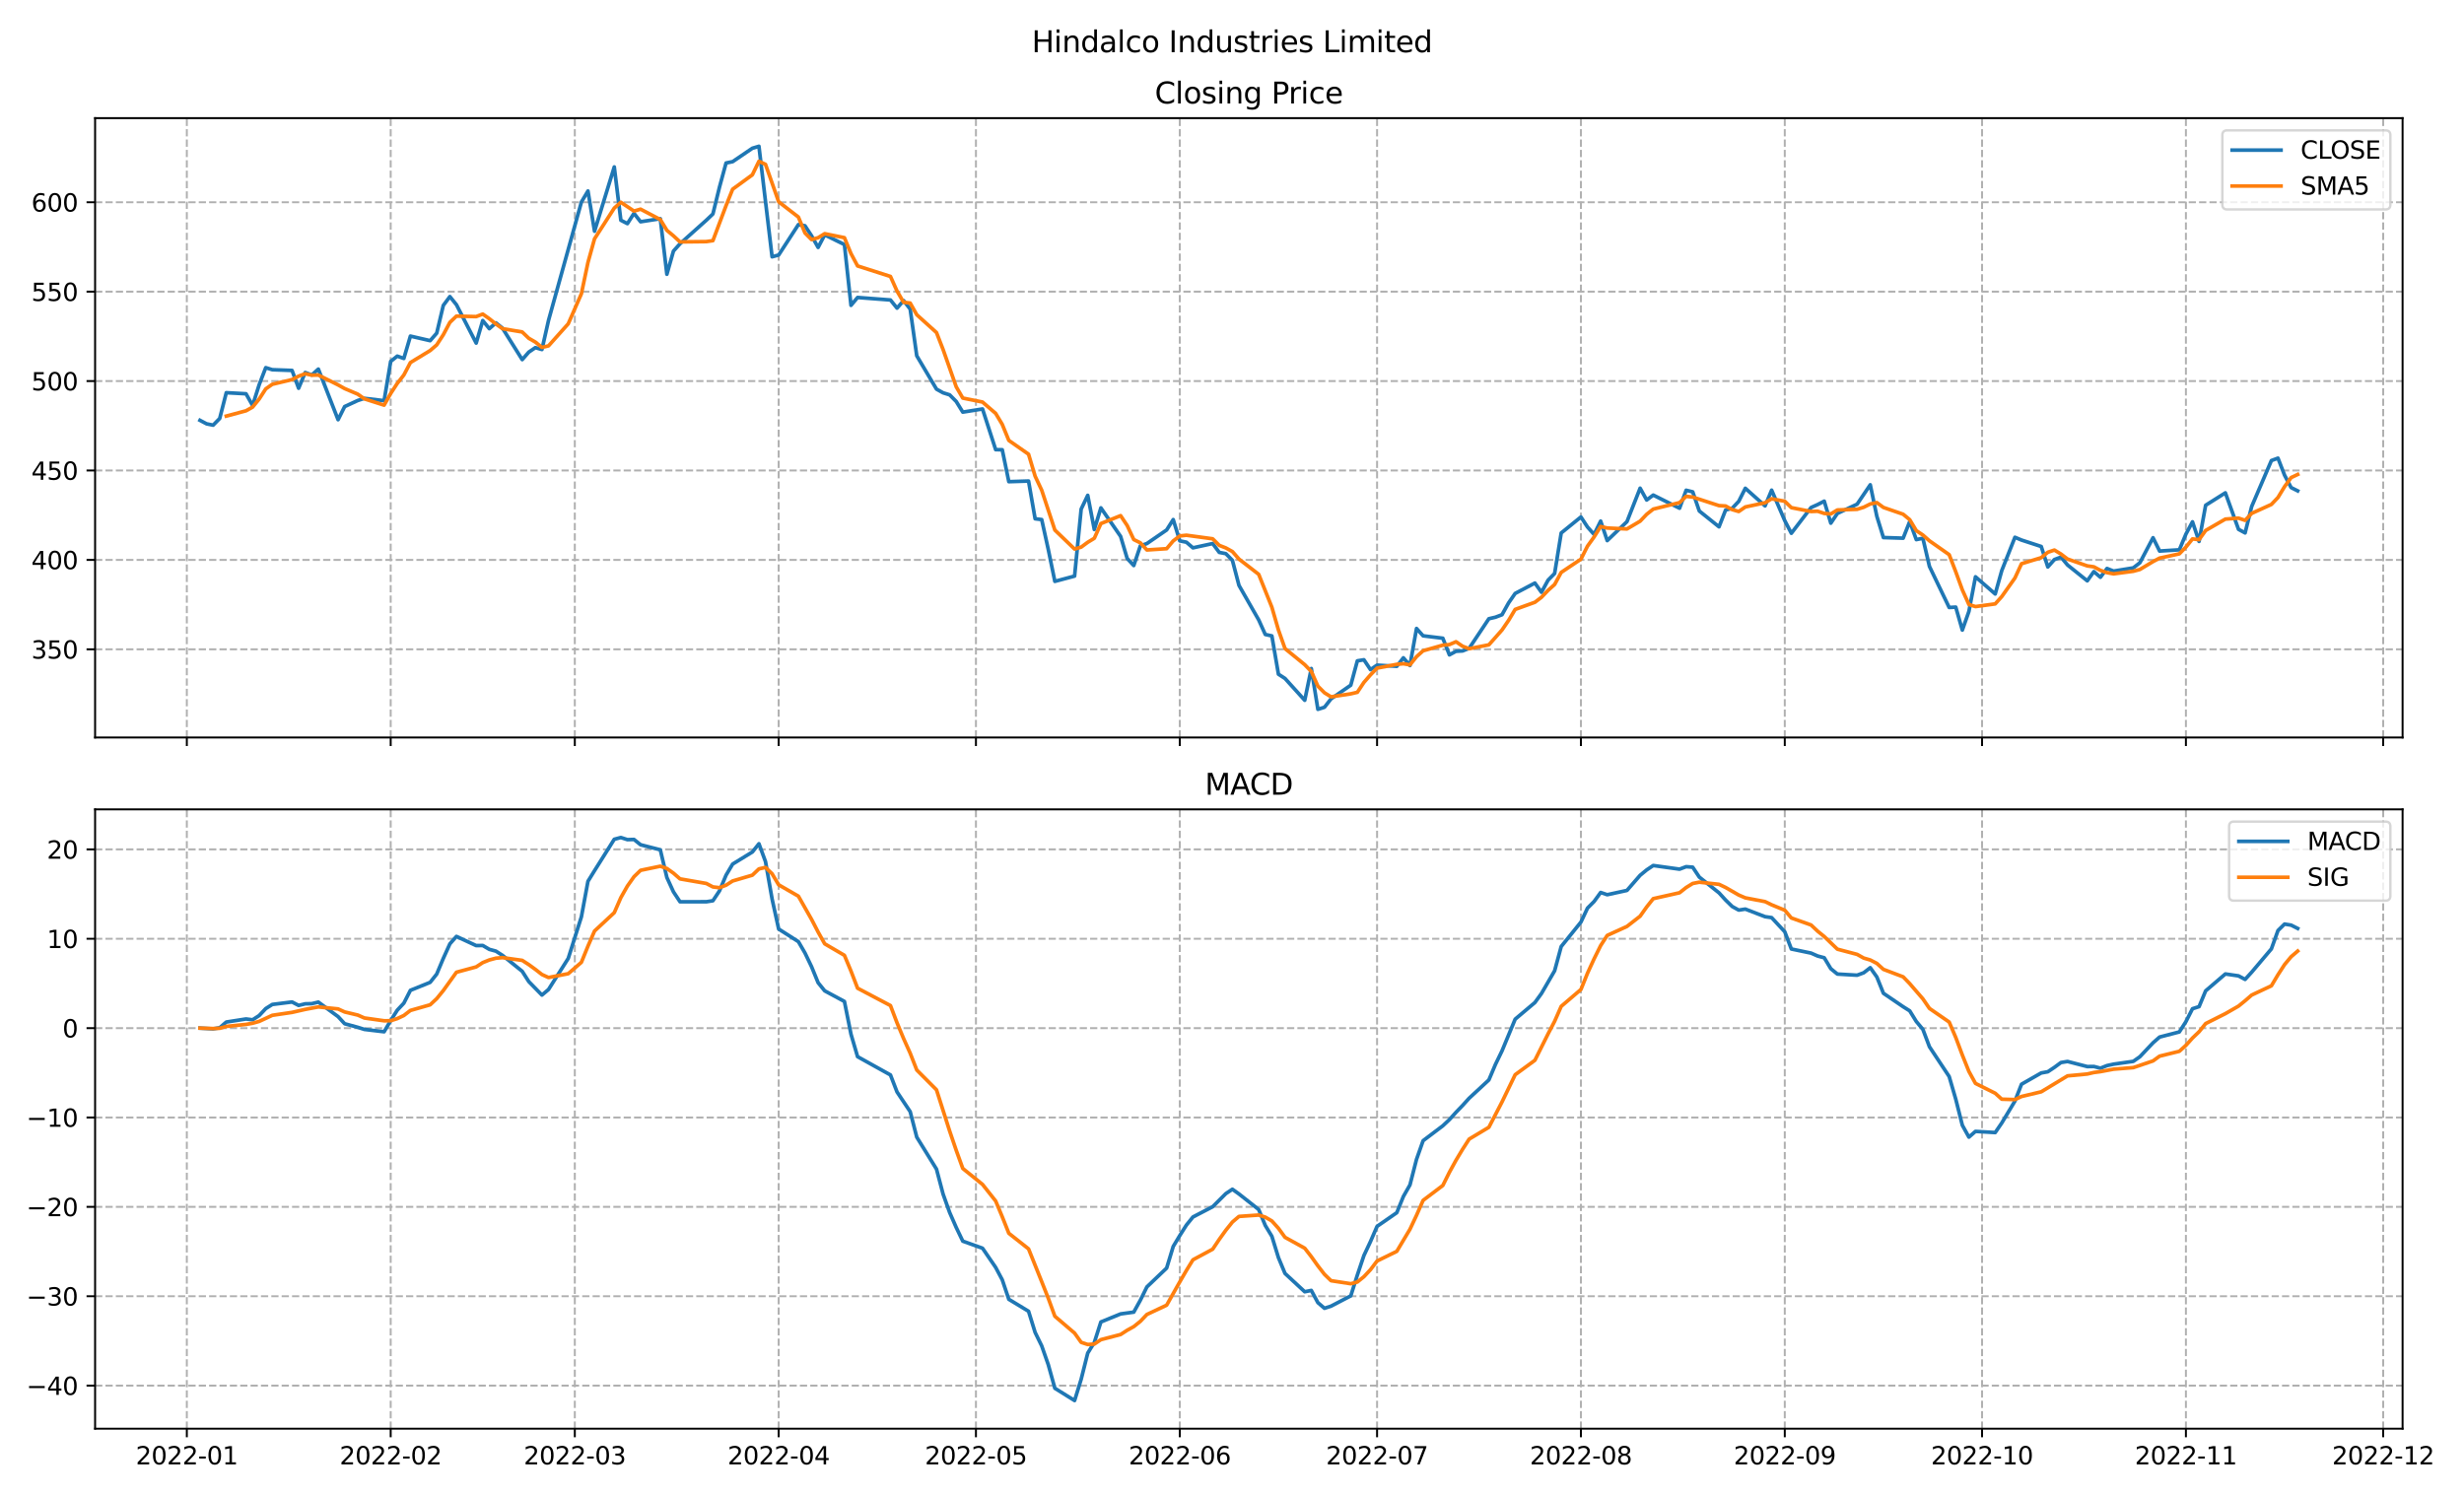 <?xml version="1.0" encoding="utf-8" standalone="no"?>
<!DOCTYPE svg PUBLIC "-//W3C//DTD SVG 1.1//EN"
  "http://www.w3.org/Graphics/SVG/1.1/DTD/svg11.dtd">
<svg xmlns:xlink="http://www.w3.org/1999/xlink" width="1008pt" height="612pt" viewBox="0 0 1008 612" xmlns="http://www.w3.org/2000/svg" version="1.1">
 <defs>
  <style type="text/css">*{stroke-linejoin: round; stroke-linecap: butt}</style>
 </defs>
 <g id="figure_1">
  <g id="patch_1">
   <path d="M 0 612 
L 1008 612 
L 1008 0 
L 0 0 
z
" style="fill: #ffffff"/>
  </g>
  <g id="axes_1">
   <g id="patch_2">
    <path d="M 38.905 301.718 
L 982.876 301.718 
L 982.876 48.332 
L 38.905 48.332 
z
" style="fill: #ffffff"/>
   </g>
   <g id="matplotlib.axis_1">
    <g id="xtick_1">
     <g id="line2d_1">
      <path d="M 76.432 301.718 
L 76.432 48.332 
" clip-path="url(#pcda30c6dc5)" style="fill: none; stroke-dasharray: 2.96,1.28; stroke-dashoffset: 0; stroke: #b0b0b0; stroke-width: 0.8"/>
     </g>
     <g id="line2d_2">
      <defs>
       <path id="m0b82b87d63" d="M 0 0 
L 0 3.5 
" style="stroke: #000000; stroke-width: 0.8"/>
      </defs>
      <g>
       <use xlink:href="#m0b82b87d63" x="76.432" y="301.718" style="stroke: #000000; stroke-width: 0.8"/>
      </g>
     </g>
    </g>
    <g id="xtick_2">
     <g id="line2d_3">
      <path d="M 159.827 301.718 
L 159.827 48.332 
" clip-path="url(#pcda30c6dc5)" style="fill: none; stroke-dasharray: 2.96,1.28; stroke-dashoffset: 0; stroke: #b0b0b0; stroke-width: 0.8"/>
     </g>
     <g id="line2d_4">
      <g>
       <use xlink:href="#m0b82b87d63" x="159.827" y="301.718" style="stroke: #000000; stroke-width: 0.8"/>
      </g>
     </g>
    </g>
    <g id="xtick_3">
     <g id="line2d_5">
      <path d="M 235.151 301.718 
L 235.151 48.332 
" clip-path="url(#pcda30c6dc5)" style="fill: none; stroke-dasharray: 2.96,1.28; stroke-dashoffset: 0; stroke: #b0b0b0; stroke-width: 0.8"/>
     </g>
     <g id="line2d_6">
      <g>
       <use xlink:href="#m0b82b87d63" x="235.151" y="301.718" style="stroke: #000000; stroke-width: 0.8"/>
      </g>
     </g>
    </g>
    <g id="xtick_4">
     <g id="line2d_7">
      <path d="M 318.545 301.718 
L 318.545 48.332 
" clip-path="url(#pcda30c6dc5)" style="fill: none; stroke-dasharray: 2.96,1.28; stroke-dashoffset: 0; stroke: #b0b0b0; stroke-width: 0.8"/>
     </g>
     <g id="line2d_8">
      <g>
       <use xlink:href="#m0b82b87d63" x="318.545" y="301.718" style="stroke: #000000; stroke-width: 0.8"/>
      </g>
     </g>
    </g>
    <g id="xtick_5">
     <g id="line2d_9">
      <path d="M 399.249 301.718 
L 399.249 48.332 
" clip-path="url(#pcda30c6dc5)" style="fill: none; stroke-dasharray: 2.96,1.28; stroke-dashoffset: 0; stroke: #b0b0b0; stroke-width: 0.8"/>
     </g>
     <g id="line2d_10">
      <g>
       <use xlink:href="#m0b82b87d63" x="399.249" y="301.718" style="stroke: #000000; stroke-width: 0.8"/>
      </g>
     </g>
    </g>
    <g id="xtick_6">
     <g id="line2d_11">
      <path d="M 482.644 301.718 
L 482.644 48.332 
" clip-path="url(#pcda30c6dc5)" style="fill: none; stroke-dasharray: 2.96,1.28; stroke-dashoffset: 0; stroke: #b0b0b0; stroke-width: 0.8"/>
     </g>
     <g id="line2d_12">
      <g>
       <use xlink:href="#m0b82b87d63" x="482.644" y="301.718" style="stroke: #000000; stroke-width: 0.8"/>
      </g>
     </g>
    </g>
    <g id="xtick_7">
     <g id="line2d_13">
      <path d="M 563.348 301.718 
L 563.348 48.332 
" clip-path="url(#pcda30c6dc5)" style="fill: none; stroke-dasharray: 2.96,1.28; stroke-dashoffset: 0; stroke: #b0b0b0; stroke-width: 0.8"/>
     </g>
     <g id="line2d_14">
      <g>
       <use xlink:href="#m0b82b87d63" x="563.348" y="301.718" style="stroke: #000000; stroke-width: 0.8"/>
      </g>
     </g>
    </g>
    <g id="xtick_8">
     <g id="line2d_15">
      <path d="M 646.743 301.718 
L 646.743 48.332 
" clip-path="url(#pcda30c6dc5)" style="fill: none; stroke-dasharray: 2.96,1.28; stroke-dashoffset: 0; stroke: #b0b0b0; stroke-width: 0.8"/>
     </g>
     <g id="line2d_16">
      <g>
       <use xlink:href="#m0b82b87d63" x="646.743" y="301.718" style="stroke: #000000; stroke-width: 0.8"/>
      </g>
     </g>
    </g>
    <g id="xtick_9">
     <g id="line2d_17">
      <path d="M 730.137 301.718 
L 730.137 48.332 
" clip-path="url(#pcda30c6dc5)" style="fill: none; stroke-dasharray: 2.96,1.28; stroke-dashoffset: 0; stroke: #b0b0b0; stroke-width: 0.8"/>
     </g>
     <g id="line2d_18">
      <g>
       <use xlink:href="#m0b82b87d63" x="730.137" y="301.718" style="stroke: #000000; stroke-width: 0.8"/>
      </g>
     </g>
    </g>
    <g id="xtick_10">
     <g id="line2d_19">
      <path d="M 810.841 301.718 
L 810.841 48.332 
" clip-path="url(#pcda30c6dc5)" style="fill: none; stroke-dasharray: 2.96,1.28; stroke-dashoffset: 0; stroke: #b0b0b0; stroke-width: 0.8"/>
     </g>
     <g id="line2d_20">
      <g>
       <use xlink:href="#m0b82b87d63" x="810.841" y="301.718" style="stroke: #000000; stroke-width: 0.8"/>
      </g>
     </g>
    </g>
    <g id="xtick_11">
     <g id="line2d_21">
      <path d="M 894.236 301.718 
L 894.236 48.332 
" clip-path="url(#pcda30c6dc5)" style="fill: none; stroke-dasharray: 2.96,1.28; stroke-dashoffset: 0; stroke: #b0b0b0; stroke-width: 0.8"/>
     </g>
     <g id="line2d_22">
      <g>
       <use xlink:href="#m0b82b87d63" x="894.236" y="301.718" style="stroke: #000000; stroke-width: 0.8"/>
      </g>
     </g>
    </g>
    <g id="xtick_12">
     <g id="line2d_23">
      <path d="M 974.94 301.718 
L 974.94 48.332 
" clip-path="url(#pcda30c6dc5)" style="fill: none; stroke-dasharray: 2.96,1.28; stroke-dashoffset: 0; stroke: #b0b0b0; stroke-width: 0.8"/>
     </g>
     <g id="line2d_24">
      <g>
       <use xlink:href="#m0b82b87d63" x="974.94" y="301.718" style="stroke: #000000; stroke-width: 0.8"/>
      </g>
     </g>
    </g>
   </g>
   <g id="matplotlib.axis_2">
    <g id="ytick_1">
     <g id="line2d_25">
      <path d="M 38.905 265.654 
L 982.876 265.654 
" clip-path="url(#pcda30c6dc5)" style="fill: none; stroke-dasharray: 2.96,1.28; stroke-dashoffset: 0; stroke: #b0b0b0; stroke-width: 0.8"/>
     </g>
     <g id="line2d_26">
      <defs>
       <path id="m63fa9259d3" d="M 0 0 
L -3.5 0 
" style="stroke: #000000; stroke-width: 0.8"/>
      </defs>
      <g>
       <use xlink:href="#m63fa9259d3" x="38.905" y="265.654" style="stroke: #000000; stroke-width: 0.8"/>
      </g>
     </g>
     <g id="text_1">
      <!-- 350 -->
      <g transform="translate(12.817 269.454)scale(0.1 -0.1)">
       <defs>
        <path id="DejaVuSans-33" d="M 2597 2516 
Q 3050 2419 3304 2112 
Q 3559 1806 3559 1356 
Q 3559 666 3084 287 
Q 2609 -91 1734 -91 
Q 1441 -91 1130 -33 
Q 819 25 488 141 
L 488 750 
Q 750 597 1062 519 
Q 1375 441 1716 441 
Q 2309 441 2620 675 
Q 2931 909 2931 1356 
Q 2931 1769 2642 2001 
Q 2353 2234 1838 2234 
L 1294 2234 
L 1294 2753 
L 1863 2753 
Q 2328 2753 2575 2939 
Q 2822 3125 2822 3475 
Q 2822 3834 2567 4026 
Q 2313 4219 1838 4219 
Q 1578 4219 1281 4162 
Q 984 4106 628 3988 
L 628 4550 
Q 988 4650 1302 4700 
Q 1616 4750 1894 4750 
Q 2613 4750 3031 4423 
Q 3450 4097 3450 3541 
Q 3450 3153 3228 2886 
Q 3006 2619 2597 2516 
z
" transform="scale(0.016)"/>
        <path id="DejaVuSans-35" d="M 691 4666 
L 3169 4666 
L 3169 4134 
L 1269 4134 
L 1269 2991 
Q 1406 3038 1543 3061 
Q 1681 3084 1819 3084 
Q 2600 3084 3056 2656 
Q 3513 2228 3513 1497 
Q 3513 744 3044 326 
Q 2575 -91 1722 -91 
Q 1428 -91 1123 -41 
Q 819 9 494 109 
L 494 744 
Q 775 591 1075 516 
Q 1375 441 1709 441 
Q 2250 441 2565 725 
Q 2881 1009 2881 1497 
Q 2881 1984 2565 2268 
Q 2250 2553 1709 2553 
Q 1456 2553 1204 2497 
Q 953 2441 691 2322 
L 691 4666 
z
" transform="scale(0.016)"/>
        <path id="DejaVuSans-30" d="M 2034 4250 
Q 1547 4250 1301 3770 
Q 1056 3291 1056 2328 
Q 1056 1369 1301 889 
Q 1547 409 2034 409 
Q 2525 409 2770 889 
Q 3016 1369 3016 2328 
Q 3016 3291 2770 3770 
Q 2525 4250 2034 4250 
z
M 2034 4750 
Q 2819 4750 3233 4129 
Q 3647 3509 3647 2328 
Q 3647 1150 3233 529 
Q 2819 -91 2034 -91 
Q 1250 -91 836 529 
Q 422 1150 422 2328 
Q 422 3509 836 4129 
Q 1250 4750 2034 4750 
z
" transform="scale(0.016)"/>
       </defs>
       <use xlink:href="#DejaVuSans-33"/>
       <use xlink:href="#DejaVuSans-35" x="63.623"/>
       <use xlink:href="#DejaVuSans-30" x="127.246"/>
      </g>
     </g>
    </g>
    <g id="ytick_2">
     <g id="line2d_27">
      <path d="M 38.905 229.073 
L 982.876 229.073 
" clip-path="url(#pcda30c6dc5)" style="fill: none; stroke-dasharray: 2.96,1.28; stroke-dashoffset: 0; stroke: #b0b0b0; stroke-width: 0.8"/>
     </g>
     <g id="line2d_28">
      <g>
       <use xlink:href="#m63fa9259d3" x="38.905" y="229.073" style="stroke: #000000; stroke-width: 0.8"/>
      </g>
     </g>
     <g id="text_2">
      <!-- 400 -->
      <g transform="translate(12.817 232.873)scale(0.1 -0.1)">
       <defs>
        <path id="DejaVuSans-34" d="M 2419 4116 
L 825 1625 
L 2419 1625 
L 2419 4116 
z
M 2253 4666 
L 3047 4666 
L 3047 1625 
L 3713 1625 
L 3713 1100 
L 3047 1100 
L 3047 0 
L 2419 0 
L 2419 1100 
L 313 1100 
L 313 1709 
L 2253 4666 
z
" transform="scale(0.016)"/>
       </defs>
       <use xlink:href="#DejaVuSans-34"/>
       <use xlink:href="#DejaVuSans-30" x="63.623"/>
       <use xlink:href="#DejaVuSans-30" x="127.246"/>
      </g>
     </g>
    </g>
    <g id="ytick_3">
     <g id="line2d_29">
      <path d="M 38.905 192.492 
L 982.876 192.492 
" clip-path="url(#pcda30c6dc5)" style="fill: none; stroke-dasharray: 2.96,1.28; stroke-dashoffset: 0; stroke: #b0b0b0; stroke-width: 0.8"/>
     </g>
     <g id="line2d_30">
      <g>
       <use xlink:href="#m63fa9259d3" x="38.905" y="192.492" style="stroke: #000000; stroke-width: 0.8"/>
      </g>
     </g>
     <g id="text_3">
      <!-- 450 -->
      <g transform="translate(12.817 196.292)scale(0.1 -0.1)">
       <use xlink:href="#DejaVuSans-34"/>
       <use xlink:href="#DejaVuSans-35" x="63.623"/>
       <use xlink:href="#DejaVuSans-30" x="127.246"/>
      </g>
     </g>
    </g>
    <g id="ytick_4">
     <g id="line2d_31">
      <path d="M 38.905 155.911 
L 982.876 155.911 
" clip-path="url(#pcda30c6dc5)" style="fill: none; stroke-dasharray: 2.96,1.28; stroke-dashoffset: 0; stroke: #b0b0b0; stroke-width: 0.8"/>
     </g>
     <g id="line2d_32">
      <g>
       <use xlink:href="#m63fa9259d3" x="38.905" y="155.911" style="stroke: #000000; stroke-width: 0.8"/>
      </g>
     </g>
     <g id="text_4">
      <!-- 500 -->
      <g transform="translate(12.817 159.71)scale(0.1 -0.1)">
       <use xlink:href="#DejaVuSans-35"/>
       <use xlink:href="#DejaVuSans-30" x="63.623"/>
       <use xlink:href="#DejaVuSans-30" x="127.246"/>
      </g>
     </g>
    </g>
    <g id="ytick_5">
     <g id="line2d_33">
      <path d="M 38.905 119.33 
L 982.876 119.33 
" clip-path="url(#pcda30c6dc5)" style="fill: none; stroke-dasharray: 2.96,1.28; stroke-dashoffset: 0; stroke: #b0b0b0; stroke-width: 0.8"/>
     </g>
     <g id="line2d_34">
      <g>
       <use xlink:href="#m63fa9259d3" x="38.905" y="119.33" style="stroke: #000000; stroke-width: 0.8"/>
      </g>
     </g>
     <g id="text_5">
      <!-- 550 -->
      <g transform="translate(12.817 123.129)scale(0.1 -0.1)">
       <use xlink:href="#DejaVuSans-35"/>
       <use xlink:href="#DejaVuSans-35" x="63.623"/>
       <use xlink:href="#DejaVuSans-30" x="127.246"/>
      </g>
     </g>
    </g>
    <g id="ytick_6">
     <g id="line2d_35">
      <path d="M 38.905 82.749 
L 982.876 82.749 
" clip-path="url(#pcda30c6dc5)" style="fill: none; stroke-dasharray: 2.96,1.28; stroke-dashoffset: 0; stroke: #b0b0b0; stroke-width: 0.8"/>
     </g>
     <g id="line2d_36">
      <g>
       <use xlink:href="#m63fa9259d3" x="38.905" y="82.749" style="stroke: #000000; stroke-width: 0.8"/>
      </g>
     </g>
     <g id="text_6">
      <!-- 600 -->
      <g transform="translate(12.817 86.548)scale(0.1 -0.1)">
       <defs>
        <path id="DejaVuSans-36" d="M 2113 2584 
Q 1688 2584 1439 2293 
Q 1191 2003 1191 1497 
Q 1191 994 1439 701 
Q 1688 409 2113 409 
Q 2538 409 2786 701 
Q 3034 994 3034 1497 
Q 3034 2003 2786 2293 
Q 2538 2584 2113 2584 
z
M 3366 4563 
L 3366 3988 
Q 3128 4100 2886 4159 
Q 2644 4219 2406 4219 
Q 1781 4219 1451 3797 
Q 1122 3375 1075 2522 
Q 1259 2794 1537 2939 
Q 1816 3084 2150 3084 
Q 2853 3084 3261 2657 
Q 3669 2231 3669 1497 
Q 3669 778 3244 343 
Q 2819 -91 2113 -91 
Q 1303 -91 875 529 
Q 447 1150 447 2328 
Q 447 3434 972 4092 
Q 1497 4750 2381 4750 
Q 2619 4750 2861 4703 
Q 3103 4656 3366 4563 
z
" transform="scale(0.016)"/>
       </defs>
       <use xlink:href="#DejaVuSans-36"/>
       <use xlink:href="#DejaVuSans-30" x="63.623"/>
       <use xlink:href="#DejaVuSans-30" x="127.246"/>
      </g>
     </g>
    </g>
   </g>
   <g id="line2d_37">
    <path d="M 81.812 171.97 
L 84.503 173.397 
L 87.193 173.946 
L 89.883 171.202 
L 92.573 160.667 
L 100.643 161.106 
L 103.334 165.898 
L 106.024 157.411 
L 108.714 150.424 
L 111.404 151.265 
L 119.474 151.558 
L 122.165 158.838 
L 124.855 152.399 
L 127.545 153.424 
L 130.235 151.009 
L 138.305 171.714 
L 140.996 166.337 
L 146.376 163.849 
L 149.066 162.971 
L 157.137 163.922 
L 159.827 147.863 
L 162.517 145.705 
L 165.207 146.656 
L 167.897 137.511 
L 175.968 139.377 
L 178.658 136.304 
L 181.348 124.964 
L 184.038 121.342 
L 186.728 124.671 
L 194.799 140.364 
L 197.489 131.146 
L 200.179 134.475 
L 202.869 132.097 
L 205.559 134.255 
L 213.63 147.132 
L 216.32 144.059 
L 219.01 142.23 
L 221.7 142.998 
L 224.39 131.109 
L 237.841 82.676 
L 240.531 78.14 
L 243.221 94.601 
L 251.292 68.3 
L 253.982 90.102 
L 256.672 91.492 
L 259.362 87.285 
L 262.052 90.724 
L 270.123 89.48 
L 272.813 112.197 
L 275.503 102.722 
L 278.193 99.723 
L 288.954 90.102 
L 291.644 87.541 
L 294.334 76.567 
L 297.024 66.69 
L 299.714 66.141 
L 307.785 60.654 
L 310.475 59.849 
L 315.855 105.064 
L 318.545 104.332 
L 326.616 91.894 
L 329.306 92.37 
L 331.996 96.467 
L 334.686 101.223 
L 337.376 96.101 
L 345.447 100.052 
L 348.137 124.927 
L 350.827 121.708 
L 364.278 122.732 
L 366.968 126.061 
L 369.658 122.988 
L 372.348 126.464 
L 375.038 145.559 
L 383.109 159.204 
L 385.799 160.703 
L 388.489 161.545 
L 391.179 164.252 
L 393.869 168.605 
L 401.94 167.325 
L 407.32 183.969 
L 410.01 184.005 
L 412.7 197.065 
L 420.771 196.809 
L 423.461 212.246 
L 426.151 212.575 
L 428.841 224.793 
L 431.531 237.853 
L 439.602 235.695 
L 442.292 208.295 
L 444.982 202.662 
L 447.672 216.636 
L 450.362 207.783 
L 458.433 219.453 
L 461.123 228.488 
L 463.813 231.378 
L 466.503 223.33 
L 469.193 222.379 
L 477.264 216.819 
L 479.954 212.575 
L 482.644 221.282 
L 485.334 221.83 
L 488.024 224.135 
L 496.095 222.379 
L 498.785 226.001 
L 501.475 226.513 
L 504.165 229.256 
L 506.855 239.499 
L 514.926 253.619 
L 517.616 259.582 
L 520.306 260.167 
L 522.996 275.824 
L 525.686 277.58 
L 533.757 286.506 
L 536.447 273.519 
L 539.137 290.2 
L 541.827 289.359 
L 544.517 285.92 
L 552.588 280.323 
L 555.278 270.373 
L 557.968 269.934 
L 560.658 273.958 
L 563.348 272.129 
L 571.419 272.605 
L 574.109 269.13 
L 576.799 272.276 
L 579.489 257.131 
L 582.179 260.131 
L 590.25 261.118 
L 592.94 267.922 
L 595.63 266.459 
L 598.32 266.313 
L 601.01 265.252 
L 609.081 253.144 
L 611.771 252.522 
L 614.461 251.498 
L 617.151 246.669 
L 619.841 242.791 
L 627.912 238.548 
L 630.602 242.316 
L 633.292 237.377 
L 635.982 234.634 
L 638.672 218.062 
L 646.743 211.514 
L 649.433 215.612 
L 652.123 218.648 
L 654.813 213.197 
L 657.503 221.172 
L 665.574 213.417 
L 670.954 199.735 
L 673.644 204.564 
L 676.334 202.552 
L 687.095 207.929 
L 689.785 200.577 
L 692.475 201.235 
L 695.165 209.064 
L 703.236 215.538 
L 705.926 208.661 
L 708.616 207.966 
L 711.306 205.113 
L 713.996 199.772 
L 722.067 206.978 
L 724.757 200.54 
L 730.137 213.014 
L 732.827 218.172 
L 740.898 207.637 
L 743.588 206.43 
L 746.278 205.04 
L 748.968 214.039 
L 751.658 210.051 
L 759.729 206.283 
L 765.109 198.345 
L 767.799 211.222 
L 770.489 219.928 
L 778.56 220.184 
L 781.25 213.38 
L 783.94 220.769 
L 786.63 220.221 
L 789.32 231.744 
L 797.391 248.534 
L 800.081 248.388 
L 802.771 257.789 
L 805.461 250.144 
L 808.151 235.987 
L 816.222 243.011 
L 818.912 233.426 
L 824.292 219.818 
L 826.982 220.952 
L 835.053 223.586 
L 837.743 231.963 
L 840.433 228.927 
L 843.123 227.939 
L 845.813 231.158 
L 853.884 237.633 
L 856.574 233.865 
L 859.264 236.17 
L 861.954 232.585 
L 864.644 233.646 
L 872.715 232.329 
L 875.405 230.244 
L 880.785 220.001 
L 883.475 225.452 
L 891.546 224.94 
L 894.236 218.538 
L 896.926 213.49 
L 899.616 221.501 
L 902.306 206.722 
L 910.377 201.638 
L 915.757 216.563 
L 918.447 218.026 
L 921.137 207.234 
L 929.208 188.432 
L 931.898 187.444 
L 934.588 194.395 
L 937.278 199.479 
L 939.968 200.833 
L 939.968 200.833 
" clip-path="url(#pcda30c6dc5)" style="fill: none; stroke: #1f77b4; stroke-width: 1.5; stroke-linecap: square"/>
   </g>
   <g id="line2d_38">
    <path d="M 92.573 170.236 
L 100.643 168.063 
L 103.334 166.564 
L 106.024 163.257 
L 108.714 159.101 
L 111.404 157.221 
L 119.474 155.311 
L 122.165 153.899 
L 124.855 152.897 
L 127.545 153.497 
L 130.235 153.446 
L 138.305 157.477 
L 140.996 158.977 
L 146.376 161.267 
L 149.066 163.176 
L 157.137 165.759 
L 159.827 160.989 
L 162.517 156.862 
L 165.207 153.424 
L 167.897 148.332 
L 175.968 143.422 
L 178.658 141.111 
L 181.348 136.962 
L 184.038 131.899 
L 186.728 129.331 
L 194.799 129.529 
L 197.489 128.497 
L 200.179 130.4 
L 202.869 132.551 
L 205.559 134.467 
L 213.63 135.821 
L 216.32 138.404 
L 219.01 139.955 
L 221.7 142.135 
L 224.39 141.506 
L 232.461 132.47 
L 237.841 120.194 
L 240.531 107.376 
L 243.221 97.696 
L 251.292 85.134 
L 253.982 82.764 
L 259.362 86.356 
L 262.052 85.581 
L 270.123 89.817 
L 272.813 94.236 
L 275.503 96.482 
L 278.193 98.969 
L 288.954 98.845 
L 291.644 98.457 
L 297.024 84.125 
L 299.714 77.408 
L 307.785 71.519 
L 310.475 65.98 
L 313.165 67.246 
L 318.545 82.559 
L 326.616 88.807 
L 329.306 95.311 
L 331.996 98.025 
L 334.686 97.257 
L 337.376 95.611 
L 345.447 97.243 
L 348.137 103.754 
L 350.827 108.802 
L 364.278 113.104 
L 366.968 119.096 
L 369.658 123.683 
L 372.348 123.991 
L 375.038 128.761 
L 383.109 136.055 
L 385.799 142.984 
L 391.179 158.252 
L 393.869 162.862 
L 401.94 164.486 
L 407.32 169.139 
L 410.01 173.631 
L 412.7 180.194 
L 420.771 185.835 
L 423.461 194.819 
L 426.151 200.54 
L 431.531 216.855 
L 439.602 224.632 
L 442.292 223.842 
L 444.982 221.86 
L 447.672 220.228 
L 450.362 214.214 
L 458.433 210.966 
L 461.123 215.004 
L 463.813 220.747 
L 466.503 222.086 
L 469.193 225.006 
L 477.264 224.479 
L 479.954 221.296 
L 482.644 219.277 
L 485.334 218.977 
L 496.095 220.44 
L 498.785 223.125 
L 501.475 224.171 
L 504.165 225.657 
L 506.855 228.729 
L 514.926 234.978 
L 520.306 248.425 
L 522.996 257.738 
L 525.686 265.354 
L 533.757 271.932 
L 536.447 274.719 
L 539.137 280.726 
L 541.827 283.433 
L 544.517 285.101 
L 552.588 283.864 
L 555.278 283.235 
L 557.968 279.182 
L 560.658 276.102 
L 563.348 273.344 
L 571.419 271.8 
L 574.109 271.551 
L 576.799 272.019 
L 579.489 268.654 
L 582.179 266.254 
L 590.25 263.957 
L 592.94 263.716 
L 595.63 262.552 
L 598.32 264.389 
L 601.01 265.413 
L 609.081 263.818 
L 614.461 257.746 
L 617.151 253.817 
L 619.841 249.325 
L 627.912 246.405 
L 630.602 244.364 
L 633.292 241.54 
L 635.982 239.133 
L 638.672 234.187 
L 646.743 228.781 
L 649.433 223.44 
L 652.123 219.694 
L 654.813 215.407 
L 657.503 216.029 
L 665.574 216.409 
L 670.954 213.234 
L 673.644 210.417 
L 676.334 208.288 
L 687.095 205.64 
L 689.785 203.072 
L 692.475 203.371 
L 703.236 206.869 
L 705.926 207.015 
L 708.616 208.493 
L 711.306 209.268 
L 713.996 207.41 
L 722.067 205.698 
L 724.757 204.074 
L 730.137 205.083 
L 732.827 207.695 
L 740.898 209.268 
L 743.588 209.159 
L 746.278 210.059 
L 748.968 210.263 
L 751.658 208.639 
L 759.729 208.368 
L 762.419 207.534 
L 765.109 206.196 
L 767.799 205.632 
L 770.489 207.608 
L 778.56 210.388 
L 781.25 212.612 
L 783.94 217.097 
L 786.63 218.896 
L 789.32 221.26 
L 797.391 226.93 
L 800.081 233.931 
L 802.771 241.335 
L 805.461 247.32 
L 808.151 248.169 
L 816.222 247.064 
L 818.912 244.072 
L 824.292 236.477 
L 826.982 230.639 
L 835.053 228.159 
L 837.743 225.949 
L 840.433 225.049 
L 843.123 226.674 
L 845.813 228.715 
L 853.884 231.524 
L 856.574 231.905 
L 859.264 233.353 
L 861.954 234.282 
L 864.644 234.78 
L 872.715 233.719 
L 875.405 232.995 
L 880.785 229.761 
L 883.475 228.334 
L 891.546 226.593 
L 894.236 223.835 
L 896.926 220.484 
L 899.616 220.784 
L 902.306 217.038 
L 910.377 212.378 
L 915.757 211.983 
L 918.447 212.89 
L 921.137 210.037 
L 929.208 206.378 
L 931.898 203.54 
L 934.588 199.106 
L 937.278 195.397 
L 939.968 194.116 
L 939.968 194.116 
" clip-path="url(#pcda30c6dc5)" style="fill: none; stroke: #ff7f0e; stroke-width: 1.5; stroke-linecap: square"/>
   </g>
   <g id="patch_3">
    <path d="M 38.905 301.718 
L 38.905 48.332 
" style="fill: none; stroke: #000000; stroke-width: 0.8; stroke-linejoin: miter; stroke-linecap: square"/>
   </g>
   <g id="patch_4">
    <path d="M 982.876 301.718 
L 982.876 48.332 
" style="fill: none; stroke: #000000; stroke-width: 0.8; stroke-linejoin: miter; stroke-linecap: square"/>
   </g>
   <g id="patch_5">
    <path d="M 38.905 301.718 
L 982.876 301.718 
" style="fill: none; stroke: #000000; stroke-width: 0.8; stroke-linejoin: miter; stroke-linecap: square"/>
   </g>
   <g id="patch_6">
    <path d="M 38.905 48.332 
L 982.876 48.332 
" style="fill: none; stroke: #000000; stroke-width: 0.8; stroke-linejoin: miter; stroke-linecap: square"/>
   </g>
   <g id="text_7">
    <!-- Closing Price -->
    <g transform="translate(472.414 42.332)scale(0.12 -0.12)">
     <defs>
      <path id="DejaVuSans-43" d="M 4122 4306 
L 4122 3641 
Q 3803 3938 3442 4084 
Q 3081 4231 2675 4231 
Q 1875 4231 1450 3742 
Q 1025 3253 1025 2328 
Q 1025 1406 1450 917 
Q 1875 428 2675 428 
Q 3081 428 3442 575 
Q 3803 722 4122 1019 
L 4122 359 
Q 3791 134 3420 21 
Q 3050 -91 2638 -91 
Q 1578 -91 968 557 
Q 359 1206 359 2328 
Q 359 3453 968 4101 
Q 1578 4750 2638 4750 
Q 3056 4750 3426 4639 
Q 3797 4528 4122 4306 
z
" transform="scale(0.016)"/>
      <path id="DejaVuSans-6c" d="M 603 4863 
L 1178 4863 
L 1178 0 
L 603 0 
L 603 4863 
z
" transform="scale(0.016)"/>
      <path id="DejaVuSans-6f" d="M 1959 3097 
Q 1497 3097 1228 2736 
Q 959 2375 959 1747 
Q 959 1119 1226 758 
Q 1494 397 1959 397 
Q 2419 397 2687 759 
Q 2956 1122 2956 1747 
Q 2956 2369 2687 2733 
Q 2419 3097 1959 3097 
z
M 1959 3584 
Q 2709 3584 3137 3096 
Q 3566 2609 3566 1747 
Q 3566 888 3137 398 
Q 2709 -91 1959 -91 
Q 1206 -91 779 398 
Q 353 888 353 1747 
Q 353 2609 779 3096 
Q 1206 3584 1959 3584 
z
" transform="scale(0.016)"/>
      <path id="DejaVuSans-73" d="M 2834 3397 
L 2834 2853 
Q 2591 2978 2328 3040 
Q 2066 3103 1784 3103 
Q 1356 3103 1142 2972 
Q 928 2841 928 2578 
Q 928 2378 1081 2264 
Q 1234 2150 1697 2047 
L 1894 2003 
Q 2506 1872 2764 1633 
Q 3022 1394 3022 966 
Q 3022 478 2636 193 
Q 2250 -91 1575 -91 
Q 1294 -91 989 -36 
Q 684 19 347 128 
L 347 722 
Q 666 556 975 473 
Q 1284 391 1588 391 
Q 1994 391 2212 530 
Q 2431 669 2431 922 
Q 2431 1156 2273 1281 
Q 2116 1406 1581 1522 
L 1381 1569 
Q 847 1681 609 1914 
Q 372 2147 372 2553 
Q 372 3047 722 3315 
Q 1072 3584 1716 3584 
Q 2034 3584 2315 3537 
Q 2597 3491 2834 3397 
z
" transform="scale(0.016)"/>
      <path id="DejaVuSans-69" d="M 603 3500 
L 1178 3500 
L 1178 0 
L 603 0 
L 603 3500 
z
M 603 4863 
L 1178 4863 
L 1178 4134 
L 603 4134 
L 603 4863 
z
" transform="scale(0.016)"/>
      <path id="DejaVuSans-6e" d="M 3513 2113 
L 3513 0 
L 2938 0 
L 2938 2094 
Q 2938 2591 2744 2837 
Q 2550 3084 2163 3084 
Q 1697 3084 1428 2787 
Q 1159 2491 1159 1978 
L 1159 0 
L 581 0 
L 581 3500 
L 1159 3500 
L 1159 2956 
Q 1366 3272 1645 3428 
Q 1925 3584 2291 3584 
Q 2894 3584 3203 3211 
Q 3513 2838 3513 2113 
z
" transform="scale(0.016)"/>
      <path id="DejaVuSans-67" d="M 2906 1791 
Q 2906 2416 2648 2759 
Q 2391 3103 1925 3103 
Q 1463 3103 1205 2759 
Q 947 2416 947 1791 
Q 947 1169 1205 825 
Q 1463 481 1925 481 
Q 2391 481 2648 825 
Q 2906 1169 2906 1791 
z
M 3481 434 
Q 3481 -459 3084 -895 
Q 2688 -1331 1869 -1331 
Q 1566 -1331 1297 -1286 
Q 1028 -1241 775 -1147 
L 775 -588 
Q 1028 -725 1275 -790 
Q 1522 -856 1778 -856 
Q 2344 -856 2625 -561 
Q 2906 -266 2906 331 
L 2906 616 
Q 2728 306 2450 153 
Q 2172 0 1784 0 
Q 1141 0 747 490 
Q 353 981 353 1791 
Q 353 2603 747 3093 
Q 1141 3584 1784 3584 
Q 2172 3584 2450 3431 
Q 2728 3278 2906 2969 
L 2906 3500 
L 3481 3500 
L 3481 434 
z
" transform="scale(0.016)"/>
      <path id="DejaVuSans-20" transform="scale(0.016)"/>
      <path id="DejaVuSans-50" d="M 1259 4147 
L 1259 2394 
L 2053 2394 
Q 2494 2394 2734 2622 
Q 2975 2850 2975 3272 
Q 2975 3691 2734 3919 
Q 2494 4147 2053 4147 
L 1259 4147 
z
M 628 4666 
L 2053 4666 
Q 2838 4666 3239 4311 
Q 3641 3956 3641 3272 
Q 3641 2581 3239 2228 
Q 2838 1875 2053 1875 
L 1259 1875 
L 1259 0 
L 628 0 
L 628 4666 
z
" transform="scale(0.016)"/>
      <path id="DejaVuSans-72" d="M 2631 2963 
Q 2534 3019 2420 3045 
Q 2306 3072 2169 3072 
Q 1681 3072 1420 2755 
Q 1159 2438 1159 1844 
L 1159 0 
L 581 0 
L 581 3500 
L 1159 3500 
L 1159 2956 
Q 1341 3275 1631 3429 
Q 1922 3584 2338 3584 
Q 2397 3584 2469 3576 
Q 2541 3569 2628 3553 
L 2631 2963 
z
" transform="scale(0.016)"/>
      <path id="DejaVuSans-63" d="M 3122 3366 
L 3122 2828 
Q 2878 2963 2633 3030 
Q 2388 3097 2138 3097 
Q 1578 3097 1268 2742 
Q 959 2388 959 1747 
Q 959 1106 1268 751 
Q 1578 397 2138 397 
Q 2388 397 2633 464 
Q 2878 531 3122 666 
L 3122 134 
Q 2881 22 2623 -34 
Q 2366 -91 2075 -91 
Q 1284 -91 818 406 
Q 353 903 353 1747 
Q 353 2603 823 3093 
Q 1294 3584 2113 3584 
Q 2378 3584 2631 3529 
Q 2884 3475 3122 3366 
z
" transform="scale(0.016)"/>
      <path id="DejaVuSans-65" d="M 3597 1894 
L 3597 1613 
L 953 1613 
Q 991 1019 1311 708 
Q 1631 397 2203 397 
Q 2534 397 2845 478 
Q 3156 559 3463 722 
L 3463 178 
Q 3153 47 2828 -22 
Q 2503 -91 2169 -91 
Q 1331 -91 842 396 
Q 353 884 353 1716 
Q 353 2575 817 3079 
Q 1281 3584 2069 3584 
Q 2775 3584 3186 3129 
Q 3597 2675 3597 1894 
z
M 3022 2063 
Q 3016 2534 2758 2815 
Q 2500 3097 2075 3097 
Q 1594 3097 1305 2825 
Q 1016 2553 972 2059 
L 3022 2063 
z
" transform="scale(0.016)"/>
     </defs>
     <use xlink:href="#DejaVuSans-43"/>
     <use xlink:href="#DejaVuSans-6c" x="69.824"/>
     <use xlink:href="#DejaVuSans-6f" x="97.607"/>
     <use xlink:href="#DejaVuSans-73" x="158.789"/>
     <use xlink:href="#DejaVuSans-69" x="210.889"/>
     <use xlink:href="#DejaVuSans-6e" x="238.672"/>
     <use xlink:href="#DejaVuSans-67" x="302.051"/>
     <use xlink:href="#DejaVuSans-20" x="365.527"/>
     <use xlink:href="#DejaVuSans-50" x="397.314"/>
     <use xlink:href="#DejaVuSans-72" x="455.867"/>
     <use xlink:href="#DejaVuSans-69" x="496.98"/>
     <use xlink:href="#DejaVuSans-63" x="524.764"/>
     <use xlink:href="#DejaVuSans-65" x="579.744"/>
    </g>
   </g>
   <g id="legend_1">
    <g id="patch_7">
     <path d="M 911.145 85.688 
L 975.876 85.688 
Q 977.876 85.688 977.876 83.688 
L 977.876 55.332 
Q 977.876 53.332 975.876 53.332 
L 911.145 53.332 
Q 909.145 53.332 909.145 55.332 
L 909.145 83.688 
Q 909.145 85.688 911.145 85.688 
z
" style="fill: #ffffff; opacity: 0.8; stroke: #cccccc; stroke-linejoin: miter"/>
    </g>
    <g id="line2d_39">
     <path d="M 913.145 61.43 
L 923.145 61.43 
L 933.145 61.43 
" style="fill: none; stroke: #1f77b4; stroke-width: 1.5; stroke-linecap: square"/>
    </g>
    <g id="text_8">
     <!-- CLOSE -->
     <g transform="translate(941.145 64.93)scale(0.1 -0.1)">
      <defs>
       <path id="DejaVuSans-4c" d="M 628 4666 
L 1259 4666 
L 1259 531 
L 3531 531 
L 3531 0 
L 628 0 
L 628 4666 
z
" transform="scale(0.016)"/>
       <path id="DejaVuSans-4f" d="M 2522 4238 
Q 1834 4238 1429 3725 
Q 1025 3213 1025 2328 
Q 1025 1447 1429 934 
Q 1834 422 2522 422 
Q 3209 422 3611 934 
Q 4013 1447 4013 2328 
Q 4013 3213 3611 3725 
Q 3209 4238 2522 4238 
z
M 2522 4750 
Q 3503 4750 4090 4092 
Q 4678 3434 4678 2328 
Q 4678 1225 4090 567 
Q 3503 -91 2522 -91 
Q 1538 -91 948 565 
Q 359 1222 359 2328 
Q 359 3434 948 4092 
Q 1538 4750 2522 4750 
z
" transform="scale(0.016)"/>
       <path id="DejaVuSans-53" d="M 3425 4513 
L 3425 3897 
Q 3066 4069 2747 4153 
Q 2428 4238 2131 4238 
Q 1616 4238 1336 4038 
Q 1056 3838 1056 3469 
Q 1056 3159 1242 3001 
Q 1428 2844 1947 2747 
L 2328 2669 
Q 3034 2534 3370 2195 
Q 3706 1856 3706 1288 
Q 3706 609 3251 259 
Q 2797 -91 1919 -91 
Q 1588 -91 1214 -16 
Q 841 59 441 206 
L 441 856 
Q 825 641 1194 531 
Q 1563 422 1919 422 
Q 2459 422 2753 634 
Q 3047 847 3047 1241 
Q 3047 1584 2836 1778 
Q 2625 1972 2144 2069 
L 1759 2144 
Q 1053 2284 737 2584 
Q 422 2884 422 3419 
Q 422 4038 858 4394 
Q 1294 4750 2059 4750 
Q 2388 4750 2728 4690 
Q 3069 4631 3425 4513 
z
" transform="scale(0.016)"/>
       <path id="DejaVuSans-45" d="M 628 4666 
L 3578 4666 
L 3578 4134 
L 1259 4134 
L 1259 2753 
L 3481 2753 
L 3481 2222 
L 1259 2222 
L 1259 531 
L 3634 531 
L 3634 0 
L 628 0 
L 628 4666 
z
" transform="scale(0.016)"/>
      </defs>
      <use xlink:href="#DejaVuSans-43"/>
      <use xlink:href="#DejaVuSans-4c" x="69.824"/>
      <use xlink:href="#DejaVuSans-4f" x="121.912"/>
      <use xlink:href="#DejaVuSans-53" x="200.623"/>
      <use xlink:href="#DejaVuSans-45" x="264.1"/>
     </g>
    </g>
    <g id="line2d_40">
     <path d="M 913.145 76.108 
L 923.145 76.108 
L 933.145 76.108 
" style="fill: none; stroke: #ff7f0e; stroke-width: 1.5; stroke-linecap: square"/>
    </g>
    <g id="text_9">
     <!-- SMA5 -->
     <g transform="translate(941.145 79.608)scale(0.1 -0.1)">
      <defs>
       <path id="DejaVuSans-4d" d="M 628 4666 
L 1569 4666 
L 2759 1491 
L 3956 4666 
L 4897 4666 
L 4897 0 
L 4281 0 
L 4281 4097 
L 3078 897 
L 2444 897 
L 1241 4097 
L 1241 0 
L 628 0 
L 628 4666 
z
" transform="scale(0.016)"/>
       <path id="DejaVuSans-41" d="M 2188 4044 
L 1331 1722 
L 3047 1722 
L 2188 4044 
z
M 1831 4666 
L 2547 4666 
L 4325 0 
L 3669 0 
L 3244 1197 
L 1141 1197 
L 716 0 
L 50 0 
L 1831 4666 
z
" transform="scale(0.016)"/>
      </defs>
      <use xlink:href="#DejaVuSans-53"/>
      <use xlink:href="#DejaVuSans-4d" x="63.477"/>
      <use xlink:href="#DejaVuSans-41" x="149.756"/>
      <use xlink:href="#DejaVuSans-35" x="218.164"/>
     </g>
    </g>
   </g>
  </g>
  <g id="axes_2">
   <g id="patch_8">
    <path d="M 38.905 584.522 
L 982.876 584.522 
L 982.876 331.136 
L 38.905 331.136 
z
" style="fill: #ffffff"/>
   </g>
   <g id="matplotlib.axis_3">
    <g id="xtick_13">
     <g id="line2d_41">
      <path d="M 76.432 584.522 
L 76.432 331.136 
" clip-path="url(#p7dee3be5e0)" style="fill: none; stroke-dasharray: 2.96,1.28; stroke-dashoffset: 0; stroke: #b0b0b0; stroke-width: 0.8"/>
     </g>
     <g id="line2d_42">
      <g>
       <use xlink:href="#m0b82b87d63" x="76.432" y="584.522" style="stroke: #000000; stroke-width: 0.8"/>
      </g>
     </g>
     <g id="text_10">
      <!-- 2022-01 -->
      <g transform="translate(55.541 599.12)scale(0.1 -0.1)">
       <defs>
        <path id="DejaVuSans-32" d="M 1228 531 
L 3431 531 
L 3431 0 
L 469 0 
L 469 531 
Q 828 903 1448 1529 
Q 2069 2156 2228 2338 
Q 2531 2678 2651 2914 
Q 2772 3150 2772 3378 
Q 2772 3750 2511 3984 
Q 2250 4219 1831 4219 
Q 1534 4219 1204 4116 
Q 875 4013 500 3803 
L 500 4441 
Q 881 4594 1212 4672 
Q 1544 4750 1819 4750 
Q 2544 4750 2975 4387 
Q 3406 4025 3406 3419 
Q 3406 3131 3298 2873 
Q 3191 2616 2906 2266 
Q 2828 2175 2409 1742 
Q 1991 1309 1228 531 
z
" transform="scale(0.016)"/>
        <path id="DejaVuSans-2d" d="M 313 2009 
L 1997 2009 
L 1997 1497 
L 313 1497 
L 313 2009 
z
" transform="scale(0.016)"/>
        <path id="DejaVuSans-31" d="M 794 531 
L 1825 531 
L 1825 4091 
L 703 3866 
L 703 4441 
L 1819 4666 
L 2450 4666 
L 2450 531 
L 3481 531 
L 3481 0 
L 794 0 
L 794 531 
z
" transform="scale(0.016)"/>
       </defs>
       <use xlink:href="#DejaVuSans-32"/>
       <use xlink:href="#DejaVuSans-30" x="63.623"/>
       <use xlink:href="#DejaVuSans-32" x="127.246"/>
       <use xlink:href="#DejaVuSans-32" x="190.869"/>
       <use xlink:href="#DejaVuSans-2d" x="254.492"/>
       <use xlink:href="#DejaVuSans-30" x="290.576"/>
       <use xlink:href="#DejaVuSans-31" x="354.199"/>
      </g>
     </g>
    </g>
    <g id="xtick_14">
     <g id="line2d_43">
      <path d="M 159.827 584.522 
L 159.827 331.136 
" clip-path="url(#p7dee3be5e0)" style="fill: none; stroke-dasharray: 2.96,1.28; stroke-dashoffset: 0; stroke: #b0b0b0; stroke-width: 0.8"/>
     </g>
     <g id="line2d_44">
      <g>
       <use xlink:href="#m0b82b87d63" x="159.827" y="584.522" style="stroke: #000000; stroke-width: 0.8"/>
      </g>
     </g>
     <g id="text_11">
      <!-- 2022-02 -->
      <g transform="translate(138.935 599.12)scale(0.1 -0.1)">
       <use xlink:href="#DejaVuSans-32"/>
       <use xlink:href="#DejaVuSans-30" x="63.623"/>
       <use xlink:href="#DejaVuSans-32" x="127.246"/>
       <use xlink:href="#DejaVuSans-32" x="190.869"/>
       <use xlink:href="#DejaVuSans-2d" x="254.492"/>
       <use xlink:href="#DejaVuSans-30" x="290.576"/>
       <use xlink:href="#DejaVuSans-32" x="354.199"/>
      </g>
     </g>
    </g>
    <g id="xtick_15">
     <g id="line2d_45">
      <path d="M 235.151 584.522 
L 235.151 331.136 
" clip-path="url(#p7dee3be5e0)" style="fill: none; stroke-dasharray: 2.96,1.28; stroke-dashoffset: 0; stroke: #b0b0b0; stroke-width: 0.8"/>
     </g>
     <g id="line2d_46">
      <g>
       <use xlink:href="#m0b82b87d63" x="235.151" y="584.522" style="stroke: #000000; stroke-width: 0.8"/>
      </g>
     </g>
     <g id="text_12">
      <!-- 2022-03 -->
      <g transform="translate(214.259 599.12)scale(0.1 -0.1)">
       <use xlink:href="#DejaVuSans-32"/>
       <use xlink:href="#DejaVuSans-30" x="63.623"/>
       <use xlink:href="#DejaVuSans-32" x="127.246"/>
       <use xlink:href="#DejaVuSans-32" x="190.869"/>
       <use xlink:href="#DejaVuSans-2d" x="254.492"/>
       <use xlink:href="#DejaVuSans-30" x="290.576"/>
       <use xlink:href="#DejaVuSans-33" x="354.199"/>
      </g>
     </g>
    </g>
    <g id="xtick_16">
     <g id="line2d_47">
      <path d="M 318.545 584.522 
L 318.545 331.136 
" clip-path="url(#p7dee3be5e0)" style="fill: none; stroke-dasharray: 2.96,1.28; stroke-dashoffset: 0; stroke: #b0b0b0; stroke-width: 0.8"/>
     </g>
     <g id="line2d_48">
      <g>
       <use xlink:href="#m0b82b87d63" x="318.545" y="584.522" style="stroke: #000000; stroke-width: 0.8"/>
      </g>
     </g>
     <g id="text_13">
      <!-- 2022-04 -->
      <g transform="translate(297.654 599.12)scale(0.1 -0.1)">
       <use xlink:href="#DejaVuSans-32"/>
       <use xlink:href="#DejaVuSans-30" x="63.623"/>
       <use xlink:href="#DejaVuSans-32" x="127.246"/>
       <use xlink:href="#DejaVuSans-32" x="190.869"/>
       <use xlink:href="#DejaVuSans-2d" x="254.492"/>
       <use xlink:href="#DejaVuSans-30" x="290.576"/>
       <use xlink:href="#DejaVuSans-34" x="354.199"/>
      </g>
     </g>
    </g>
    <g id="xtick_17">
     <g id="line2d_49">
      <path d="M 399.249 584.522 
L 399.249 331.136 
" clip-path="url(#p7dee3be5e0)" style="fill: none; stroke-dasharray: 2.96,1.28; stroke-dashoffset: 0; stroke: #b0b0b0; stroke-width: 0.8"/>
     </g>
     <g id="line2d_50">
      <g>
       <use xlink:href="#m0b82b87d63" x="399.249" y="584.522" style="stroke: #000000; stroke-width: 0.8"/>
      </g>
     </g>
     <g id="text_14">
      <!-- 2022-05 -->
      <g transform="translate(378.358 599.12)scale(0.1 -0.1)">
       <use xlink:href="#DejaVuSans-32"/>
       <use xlink:href="#DejaVuSans-30" x="63.623"/>
       <use xlink:href="#DejaVuSans-32" x="127.246"/>
       <use xlink:href="#DejaVuSans-32" x="190.869"/>
       <use xlink:href="#DejaVuSans-2d" x="254.492"/>
       <use xlink:href="#DejaVuSans-30" x="290.576"/>
       <use xlink:href="#DejaVuSans-35" x="354.199"/>
      </g>
     </g>
    </g>
    <g id="xtick_18">
     <g id="line2d_51">
      <path d="M 482.644 584.522 
L 482.644 331.136 
" clip-path="url(#p7dee3be5e0)" style="fill: none; stroke-dasharray: 2.96,1.28; stroke-dashoffset: 0; stroke: #b0b0b0; stroke-width: 0.8"/>
     </g>
     <g id="line2d_52">
      <g>
       <use xlink:href="#m0b82b87d63" x="482.644" y="584.522" style="stroke: #000000; stroke-width: 0.8"/>
      </g>
     </g>
     <g id="text_15">
      <!-- 2022-06 -->
      <g transform="translate(461.752 599.12)scale(0.1 -0.1)">
       <use xlink:href="#DejaVuSans-32"/>
       <use xlink:href="#DejaVuSans-30" x="63.623"/>
       <use xlink:href="#DejaVuSans-32" x="127.246"/>
       <use xlink:href="#DejaVuSans-32" x="190.869"/>
       <use xlink:href="#DejaVuSans-2d" x="254.492"/>
       <use xlink:href="#DejaVuSans-30" x="290.576"/>
       <use xlink:href="#DejaVuSans-36" x="354.199"/>
      </g>
     </g>
    </g>
    <g id="xtick_19">
     <g id="line2d_53">
      <path d="M 563.348 584.522 
L 563.348 331.136 
" clip-path="url(#p7dee3be5e0)" style="fill: none; stroke-dasharray: 2.96,1.28; stroke-dashoffset: 0; stroke: #b0b0b0; stroke-width: 0.8"/>
     </g>
     <g id="line2d_54">
      <g>
       <use xlink:href="#m0b82b87d63" x="563.348" y="584.522" style="stroke: #000000; stroke-width: 0.8"/>
      </g>
     </g>
     <g id="text_16">
      <!-- 2022-07 -->
      <g transform="translate(542.457 599.12)scale(0.1 -0.1)">
       <defs>
        <path id="DejaVuSans-37" d="M 525 4666 
L 3525 4666 
L 3525 4397 
L 1831 0 
L 1172 0 
L 2766 4134 
L 525 4134 
L 525 4666 
z
" transform="scale(0.016)"/>
       </defs>
       <use xlink:href="#DejaVuSans-32"/>
       <use xlink:href="#DejaVuSans-30" x="63.623"/>
       <use xlink:href="#DejaVuSans-32" x="127.246"/>
       <use xlink:href="#DejaVuSans-32" x="190.869"/>
       <use xlink:href="#DejaVuSans-2d" x="254.492"/>
       <use xlink:href="#DejaVuSans-30" x="290.576"/>
       <use xlink:href="#DejaVuSans-37" x="354.199"/>
      </g>
     </g>
    </g>
    <g id="xtick_20">
     <g id="line2d_55">
      <path d="M 646.743 584.522 
L 646.743 331.136 
" clip-path="url(#p7dee3be5e0)" style="fill: none; stroke-dasharray: 2.96,1.28; stroke-dashoffset: 0; stroke: #b0b0b0; stroke-width: 0.8"/>
     </g>
     <g id="line2d_56">
      <g>
       <use xlink:href="#m0b82b87d63" x="646.743" y="584.522" style="stroke: #000000; stroke-width: 0.8"/>
      </g>
     </g>
     <g id="text_17">
      <!-- 2022-08 -->
      <g transform="translate(625.851 599.12)scale(0.1 -0.1)">
       <defs>
        <path id="DejaVuSans-38" d="M 2034 2216 
Q 1584 2216 1326 1975 
Q 1069 1734 1069 1313 
Q 1069 891 1326 650 
Q 1584 409 2034 409 
Q 2484 409 2743 651 
Q 3003 894 3003 1313 
Q 3003 1734 2745 1975 
Q 2488 2216 2034 2216 
z
M 1403 2484 
Q 997 2584 770 2862 
Q 544 3141 544 3541 
Q 544 4100 942 4425 
Q 1341 4750 2034 4750 
Q 2731 4750 3128 4425 
Q 3525 4100 3525 3541 
Q 3525 3141 3298 2862 
Q 3072 2584 2669 2484 
Q 3125 2378 3379 2068 
Q 3634 1759 3634 1313 
Q 3634 634 3220 271 
Q 2806 -91 2034 -91 
Q 1263 -91 848 271 
Q 434 634 434 1313 
Q 434 1759 690 2068 
Q 947 2378 1403 2484 
z
M 1172 3481 
Q 1172 3119 1398 2916 
Q 1625 2713 2034 2713 
Q 2441 2713 2670 2916 
Q 2900 3119 2900 3481 
Q 2900 3844 2670 4047 
Q 2441 4250 2034 4250 
Q 1625 4250 1398 4047 
Q 1172 3844 1172 3481 
z
" transform="scale(0.016)"/>
       </defs>
       <use xlink:href="#DejaVuSans-32"/>
       <use xlink:href="#DejaVuSans-30" x="63.623"/>
       <use xlink:href="#DejaVuSans-32" x="127.246"/>
       <use xlink:href="#DejaVuSans-32" x="190.869"/>
       <use xlink:href="#DejaVuSans-2d" x="254.492"/>
       <use xlink:href="#DejaVuSans-30" x="290.576"/>
       <use xlink:href="#DejaVuSans-38" x="354.199"/>
      </g>
     </g>
    </g>
    <g id="xtick_21">
     <g id="line2d_57">
      <path d="M 730.137 584.522 
L 730.137 331.136 
" clip-path="url(#p7dee3be5e0)" style="fill: none; stroke-dasharray: 2.96,1.28; stroke-dashoffset: 0; stroke: #b0b0b0; stroke-width: 0.8"/>
     </g>
     <g id="line2d_58">
      <g>
       <use xlink:href="#m0b82b87d63" x="730.137" y="584.522" style="stroke: #000000; stroke-width: 0.8"/>
      </g>
     </g>
     <g id="text_18">
      <!-- 2022-09 -->
      <g transform="translate(709.246 599.12)scale(0.1 -0.1)">
       <defs>
        <path id="DejaVuSans-39" d="M 703 97 
L 703 672 
Q 941 559 1184 500 
Q 1428 441 1663 441 
Q 2288 441 2617 861 
Q 2947 1281 2994 2138 
Q 2813 1869 2534 1725 
Q 2256 1581 1919 1581 
Q 1219 1581 811 2004 
Q 403 2428 403 3163 
Q 403 3881 828 4315 
Q 1253 4750 1959 4750 
Q 2769 4750 3195 4129 
Q 3622 3509 3622 2328 
Q 3622 1225 3098 567 
Q 2575 -91 1691 -91 
Q 1453 -91 1209 -44 
Q 966 3 703 97 
z
M 1959 2075 
Q 2384 2075 2632 2365 
Q 2881 2656 2881 3163 
Q 2881 3666 2632 3958 
Q 2384 4250 1959 4250 
Q 1534 4250 1286 3958 
Q 1038 3666 1038 3163 
Q 1038 2656 1286 2365 
Q 1534 2075 1959 2075 
z
" transform="scale(0.016)"/>
       </defs>
       <use xlink:href="#DejaVuSans-32"/>
       <use xlink:href="#DejaVuSans-30" x="63.623"/>
       <use xlink:href="#DejaVuSans-32" x="127.246"/>
       <use xlink:href="#DejaVuSans-32" x="190.869"/>
       <use xlink:href="#DejaVuSans-2d" x="254.492"/>
       <use xlink:href="#DejaVuSans-30" x="290.576"/>
       <use xlink:href="#DejaVuSans-39" x="354.199"/>
      </g>
     </g>
    </g>
    <g id="xtick_22">
     <g id="line2d_59">
      <path d="M 810.841 584.522 
L 810.841 331.136 
" clip-path="url(#p7dee3be5e0)" style="fill: none; stroke-dasharray: 2.96,1.28; stroke-dashoffset: 0; stroke: #b0b0b0; stroke-width: 0.8"/>
     </g>
     <g id="line2d_60">
      <g>
       <use xlink:href="#m0b82b87d63" x="810.841" y="584.522" style="stroke: #000000; stroke-width: 0.8"/>
      </g>
     </g>
     <g id="text_19">
      <!-- 2022-10 -->
      <g transform="translate(789.95 599.12)scale(0.1 -0.1)">
       <use xlink:href="#DejaVuSans-32"/>
       <use xlink:href="#DejaVuSans-30" x="63.623"/>
       <use xlink:href="#DejaVuSans-32" x="127.246"/>
       <use xlink:href="#DejaVuSans-32" x="190.869"/>
       <use xlink:href="#DejaVuSans-2d" x="254.492"/>
       <use xlink:href="#DejaVuSans-31" x="290.576"/>
       <use xlink:href="#DejaVuSans-30" x="354.199"/>
      </g>
     </g>
    </g>
    <g id="xtick_23">
     <g id="line2d_61">
      <path d="M 894.236 584.522 
L 894.236 331.136 
" clip-path="url(#p7dee3be5e0)" style="fill: none; stroke-dasharray: 2.96,1.28; stroke-dashoffset: 0; stroke: #b0b0b0; stroke-width: 0.8"/>
     </g>
     <g id="line2d_62">
      <g>
       <use xlink:href="#m0b82b87d63" x="894.236" y="584.522" style="stroke: #000000; stroke-width: 0.8"/>
      </g>
     </g>
     <g id="text_20">
      <!-- 2022-11 -->
      <g transform="translate(873.344 599.12)scale(0.1 -0.1)">
       <use xlink:href="#DejaVuSans-32"/>
       <use xlink:href="#DejaVuSans-30" x="63.623"/>
       <use xlink:href="#DejaVuSans-32" x="127.246"/>
       <use xlink:href="#DejaVuSans-32" x="190.869"/>
       <use xlink:href="#DejaVuSans-2d" x="254.492"/>
       <use xlink:href="#DejaVuSans-31" x="290.576"/>
       <use xlink:href="#DejaVuSans-31" x="354.199"/>
      </g>
     </g>
    </g>
    <g id="xtick_24">
     <g id="line2d_63">
      <path d="M 974.94 584.522 
L 974.94 331.136 
" clip-path="url(#p7dee3be5e0)" style="fill: none; stroke-dasharray: 2.96,1.28; stroke-dashoffset: 0; stroke: #b0b0b0; stroke-width: 0.8"/>
     </g>
     <g id="line2d_64">
      <g>
       <use xlink:href="#m0b82b87d63" x="974.94" y="584.522" style="stroke: #000000; stroke-width: 0.8"/>
      </g>
     </g>
     <g id="text_21">
      <!-- 2022-12 -->
      <g transform="translate(954.049 599.12)scale(0.1 -0.1)">
       <use xlink:href="#DejaVuSans-32"/>
       <use xlink:href="#DejaVuSans-30" x="63.623"/>
       <use xlink:href="#DejaVuSans-32" x="127.246"/>
       <use xlink:href="#DejaVuSans-32" x="190.869"/>
       <use xlink:href="#DejaVuSans-2d" x="254.492"/>
       <use xlink:href="#DejaVuSans-31" x="290.576"/>
       <use xlink:href="#DejaVuSans-32" x="354.199"/>
      </g>
     </g>
    </g>
   </g>
   <g id="matplotlib.axis_4">
    <g id="ytick_7">
     <g id="line2d_65">
      <path d="M 38.905 566.894 
L 982.876 566.894 
" clip-path="url(#p7dee3be5e0)" style="fill: none; stroke-dasharray: 2.96,1.28; stroke-dashoffset: 0; stroke: #b0b0b0; stroke-width: 0.8"/>
     </g>
     <g id="line2d_66">
      <g>
       <use xlink:href="#m63fa9259d3" x="38.905" y="566.894" style="stroke: #000000; stroke-width: 0.8"/>
      </g>
     </g>
     <g id="text_22">
      <!-- −40 -->
      <g transform="translate(10.8 570.694)scale(0.1 -0.1)">
       <defs>
        <path id="DejaVuSans-2212" d="M 678 2272 
L 4684 2272 
L 4684 1741 
L 678 1741 
L 678 2272 
z
" transform="scale(0.016)"/>
       </defs>
       <use xlink:href="#DejaVuSans-2212"/>
       <use xlink:href="#DejaVuSans-34" x="83.789"/>
       <use xlink:href="#DejaVuSans-30" x="147.412"/>
      </g>
     </g>
    </g>
    <g id="ytick_8">
     <g id="line2d_67">
      <path d="M 38.905 530.331 
L 982.876 530.331 
" clip-path="url(#p7dee3be5e0)" style="fill: none; stroke-dasharray: 2.96,1.28; stroke-dashoffset: 0; stroke: #b0b0b0; stroke-width: 0.8"/>
     </g>
     <g id="line2d_68">
      <g>
       <use xlink:href="#m63fa9259d3" x="38.905" y="530.331" style="stroke: #000000; stroke-width: 0.8"/>
      </g>
     </g>
     <g id="text_23">
      <!-- −30 -->
      <g transform="translate(10.8 534.13)scale(0.1 -0.1)">
       <use xlink:href="#DejaVuSans-2212"/>
       <use xlink:href="#DejaVuSans-33" x="83.789"/>
       <use xlink:href="#DejaVuSans-30" x="147.412"/>
      </g>
     </g>
    </g>
    <g id="ytick_9">
     <g id="line2d_69">
      <path d="M 38.905 493.767 
L 982.876 493.767 
" clip-path="url(#p7dee3be5e0)" style="fill: none; stroke-dasharray: 2.96,1.28; stroke-dashoffset: 0; stroke: #b0b0b0; stroke-width: 0.8"/>
     </g>
     <g id="line2d_70">
      <g>
       <use xlink:href="#m63fa9259d3" x="38.905" y="493.767" style="stroke: #000000; stroke-width: 0.8"/>
      </g>
     </g>
     <g id="text_24">
      <!-- −20 -->
      <g transform="translate(10.8 497.566)scale(0.1 -0.1)">
       <use xlink:href="#DejaVuSans-2212"/>
       <use xlink:href="#DejaVuSans-32" x="83.789"/>
       <use xlink:href="#DejaVuSans-30" x="147.412"/>
      </g>
     </g>
    </g>
    <g id="ytick_10">
     <g id="line2d_71">
      <path d="M 38.905 457.203 
L 982.876 457.203 
" clip-path="url(#p7dee3be5e0)" style="fill: none; stroke-dasharray: 2.96,1.28; stroke-dashoffset: 0; stroke: #b0b0b0; stroke-width: 0.8"/>
     </g>
     <g id="line2d_72">
      <g>
       <use xlink:href="#m63fa9259d3" x="38.905" y="457.203" style="stroke: #000000; stroke-width: 0.8"/>
      </g>
     </g>
     <g id="text_25">
      <!-- −10 -->
      <g transform="translate(10.8 461.002)scale(0.1 -0.1)">
       <use xlink:href="#DejaVuSans-2212"/>
       <use xlink:href="#DejaVuSans-31" x="83.789"/>
       <use xlink:href="#DejaVuSans-30" x="147.412"/>
      </g>
     </g>
    </g>
    <g id="ytick_11">
     <g id="line2d_73">
      <path d="M 38.905 420.639 
L 982.876 420.639 
" clip-path="url(#p7dee3be5e0)" style="fill: none; stroke-dasharray: 2.96,1.28; stroke-dashoffset: 0; stroke: #b0b0b0; stroke-width: 0.8"/>
     </g>
     <g id="line2d_74">
      <g>
       <use xlink:href="#m63fa9259d3" x="38.905" y="420.639" style="stroke: #000000; stroke-width: 0.8"/>
      </g>
     </g>
     <g id="text_26">
      <!-- 0 -->
      <g transform="translate(25.542 424.438)scale(0.1 -0.1)">
       <use xlink:href="#DejaVuSans-30"/>
      </g>
     </g>
    </g>
    <g id="ytick_12">
     <g id="line2d_75">
      <path d="M 38.905 384.075 
L 982.876 384.075 
" clip-path="url(#p7dee3be5e0)" style="fill: none; stroke-dasharray: 2.96,1.28; stroke-dashoffset: 0; stroke: #b0b0b0; stroke-width: 0.8"/>
     </g>
     <g id="line2d_76">
      <g>
       <use xlink:href="#m63fa9259d3" x="38.905" y="384.075" style="stroke: #000000; stroke-width: 0.8"/>
      </g>
     </g>
     <g id="text_27">
      <!-- 10 -->
      <g transform="translate(19.18 387.875)scale(0.1 -0.1)">
       <use xlink:href="#DejaVuSans-31"/>
       <use xlink:href="#DejaVuSans-30" x="63.623"/>
      </g>
     </g>
    </g>
    <g id="ytick_13">
     <g id="line2d_77">
      <path d="M 38.905 347.511 
L 982.876 347.511 
" clip-path="url(#p7dee3be5e0)" style="fill: none; stroke-dasharray: 2.96,1.28; stroke-dashoffset: 0; stroke: #b0b0b0; stroke-width: 0.8"/>
     </g>
     <g id="line2d_78">
      <g>
       <use xlink:href="#m63fa9259d3" x="38.905" y="347.511" style="stroke: #000000; stroke-width: 0.8"/>
      </g>
     </g>
     <g id="text_28">
      <!-- 20 -->
      <g transform="translate(19.18 351.311)scale(0.1 -0.1)">
       <use xlink:href="#DejaVuSans-32"/>
       <use xlink:href="#DejaVuSans-30" x="63.623"/>
      </g>
     </g>
    </g>
   </g>
   <g id="line2d_79">
    <path d="M 81.812 420.639 
L 87.193 420.928 
L 89.883 420.484 
L 92.573 418.152 
L 100.643 416.89 
L 103.334 417.23 
L 106.024 415.496 
L 108.714 412.641 
L 111.404 410.948 
L 119.474 409.939 
L 122.165 411.344 
L 124.855 410.691 
L 127.545 410.628 
L 130.235 409.992 
L 138.305 415.919 
L 140.996 418.835 
L 146.376 420.307 
L 149.066 421.16 
L 157.137 422.121 
L 159.827 417.536 
L 162.517 413.3 
L 165.207 410.425 
L 167.897 405.17 
L 175.968 401.914 
L 178.658 398.52 
L 181.348 392.117 
L 184.038 386.163 
L 186.728 383.117 
L 194.799 386.872 
L 197.489 386.825 
L 200.179 388.405 
L 202.869 389.133 
L 205.559 390.868 
L 213.63 397.384 
L 216.32 401.595 
L 221.7 407.104 
L 224.39 404.839 
L 232.461 392.116 
L 237.841 375.101 
L 240.531 360.56 
L 243.221 356.205 
L 251.292 343.375 
L 253.982 342.653 
L 256.672 343.521 
L 259.362 343.447 
L 262.052 345.611 
L 270.123 347.679 
L 272.813 359.01 
L 275.503 364.881 
L 278.193 368.942 
L 288.954 368.937 
L 291.644 368.519 
L 294.334 364.47 
L 297.024 358.051 
L 299.714 353.521 
L 307.785 348.575 
L 310.475 345.205 
L 313.165 352.529 
L 315.855 367.807 
L 318.545 380.089 
L 326.616 385.251 
L 329.306 389.887 
L 331.996 395.493 
L 334.686 402.056 
L 337.376 405.379 
L 345.447 409.724 
L 348.137 423.124 
L 350.827 432.315 
L 364.278 439.79 
L 366.968 446.749 
L 372.348 454.804 
L 375.038 465.233 
L 383.109 478.321 
L 385.799 488.513 
L 388.489 496.06 
L 391.179 502.189 
L 393.869 507.793 
L 401.94 510.681 
L 407.32 518.542 
L 410.01 523.599 
L 412.7 531.586 
L 420.771 536.477 
L 423.461 545.135 
L 426.151 550.631 
L 428.841 558.321 
L 431.531 567.978 
L 439.602 573.004 
L 442.292 564.292 
L 444.982 553.585 
L 447.672 549.248 
L 450.362 540.857 
L 458.433 537.562 
L 463.813 536.825 
L 466.503 531.963 
L 469.193 526.505 
L 477.264 518.807 
L 479.954 509.966 
L 482.644 505.491 
L 485.334 501.237 
L 488.024 497.903 
L 496.095 493.711 
L 501.475 488.345 
L 504.165 486.557 
L 506.855 488.488 
L 514.926 494.855 
L 517.616 501.375 
L 520.306 505.797 
L 522.996 514.531 
L 525.686 521.004 
L 533.757 528.49 
L 536.447 527.949 
L 539.137 532.952 
L 541.827 535.256 
L 544.517 534.384 
L 552.588 530.174 
L 555.278 521.661 
L 557.968 513.664 
L 560.658 507.944 
L 563.348 501.737 
L 571.419 496.14 
L 574.109 489.509 
L 576.799 484.783 
L 579.489 474.312 
L 582.179 466.693 
L 590.25 460.592 
L 592.94 458.069 
L 595.63 455.083 
L 598.32 452.292 
L 601.01 449.322 
L 609.081 441.841 
L 611.771 435.49 
L 614.461 429.937 
L 619.841 416.976 
L 627.912 410.172 
L 630.602 406.462 
L 635.982 397.177 
L 638.672 387.256 
L 646.743 377.253 
L 649.433 371.544 
L 652.123 368.841 
L 654.813 365.141 
L 657.503 366.053 
L 665.574 364.299 
L 670.954 358.112 
L 673.644 355.902 
L 676.334 354.106 
L 687.095 355.601 
L 689.785 354.583 
L 692.475 354.8 
L 695.165 358.841 
L 703.236 365.293 
L 705.926 368.237 
L 708.616 370.863 
L 711.306 372.351 
L 713.996 371.937 
L 722.067 375.041 
L 724.757 375.426 
L 730.137 381.216 
L 732.827 388.258 
L 740.898 389.944 
L 743.588 391.133 
L 746.278 391.847 
L 748.968 396.322 
L 751.658 398.516 
L 759.729 398.985 
L 762.419 397.994 
L 765.109 395.916 
L 767.799 399.703 
L 770.489 406.379 
L 778.56 411.875 
L 781.25 413.568 
L 783.94 417.921 
L 786.63 421.143 
L 789.32 428.256 
L 797.391 440.436 
L 800.081 449.695 
L 802.771 460.366 
L 805.461 465.226 
L 808.151 462.881 
L 816.222 463.363 
L 818.912 459.433 
L 824.292 450.486 
L 826.982 443.588 
L 835.053 438.973 
L 837.743 438.487 
L 840.433 436.693 
L 843.123 434.711 
L 845.813 434.281 
L 853.884 436.37 
L 856.574 436.325 
L 859.264 437.03 
L 861.954 435.966 
L 864.644 435.381 
L 872.715 434.229 
L 875.405 432.341 
L 880.785 426.645 
L 883.475 424.287 
L 891.546 422.193 
L 894.236 417.983 
L 896.926 412.702 
L 899.616 411.849 
L 902.306 405.389 
L 910.377 398.475 
L 915.757 399.26 
L 918.447 400.702 
L 921.137 397.757 
L 929.208 388.214 
L 931.898 380.714 
L 934.588 378.063 
L 937.278 378.499 
L 939.968 379.86 
L 939.968 379.86 
" clip-path="url(#p7dee3be5e0)" style="fill: none; stroke: #1f77b4; stroke-width: 1.5; stroke-linecap: square"/>
   </g>
   <g id="line2d_80">
    <path d="M 81.812 420.639 
L 87.193 420.81 
L 89.883 420.7 
L 92.573 419.942 
L 100.643 419.114 
L 103.334 418.638 
L 106.024 417.883 
L 111.404 415.389 
L 119.474 414.197 
L 124.855 412.972 
L 130.235 411.965 
L 138.305 412.779 
L 140.996 414.018 
L 146.376 415.299 
L 149.066 416.488 
L 157.137 417.628 
L 159.827 417.61 
L 162.517 416.741 
L 165.207 415.471 
L 167.897 413.401 
L 175.968 411.095 
L 178.658 408.572 
L 181.348 405.273 
L 186.728 397.773 
L 194.799 395.59 
L 197.489 393.835 
L 200.179 392.748 
L 202.869 392.025 
L 205.559 391.793 
L 213.63 392.912 
L 216.32 394.649 
L 219.01 396.603 
L 221.7 398.704 
L 224.39 399.931 
L 232.461 398.368 
L 237.841 393.714 
L 240.531 387.083 
L 243.221 380.907 
L 251.292 373.4 
L 253.982 367.25 
L 256.672 362.504 
L 259.362 358.693 
L 262.052 356.076 
L 270.123 354.397 
L 272.813 355.319 
L 275.503 357.232 
L 278.193 359.574 
L 288.954 361.446 
L 291.644 362.861 
L 294.334 363.183 
L 297.024 362.156 
L 299.714 360.429 
L 307.785 358.058 
L 310.475 355.488 
L 313.165 354.896 
L 315.855 357.478 
L 318.545 362.001 
L 326.616 366.651 
L 331.996 376.137 
L 334.686 381.321 
L 337.376 386.132 
L 345.447 390.851 
L 348.137 397.305 
L 350.827 404.307 
L 364.278 411.404 
L 366.968 418.473 
L 369.658 424.915 
L 372.348 430.893 
L 375.038 437.761 
L 383.109 445.873 
L 388.489 462.733 
L 391.179 470.624 
L 393.869 478.058 
L 401.94 484.582 
L 407.32 491.374 
L 410.01 497.819 
L 412.7 504.572 
L 420.771 510.953 
L 426.151 524.358 
L 428.841 531.151 
L 431.531 538.516 
L 439.602 545.414 
L 442.292 549.189 
L 444.982 550.068 
L 447.672 549.904 
L 450.362 548.095 
L 458.433 545.988 
L 461.123 544.24 
L 463.813 542.757 
L 466.503 540.598 
L 469.193 537.78 
L 477.264 533.985 
L 482.644 524.443 
L 485.334 519.802 
L 488.024 515.422 
L 496.095 511.08 
L 498.785 507.072 
L 501.475 503.326 
L 504.165 499.972 
L 506.855 497.675 
L 514.926 497.111 
L 517.616 497.964 
L 520.306 499.531 
L 522.996 502.531 
L 525.686 506.225 
L 533.757 510.678 
L 536.447 514.132 
L 539.137 517.896 
L 541.827 521.368 
L 544.517 523.971 
L 552.588 525.212 
L 555.278 524.502 
L 557.968 522.334 
L 560.658 519.456 
L 563.348 515.912 
L 571.419 511.958 
L 576.799 502.931 
L 579.489 497.207 
L 582.179 491.104 
L 590.25 485.002 
L 592.94 479.615 
L 595.63 474.709 
L 598.32 470.225 
L 601.01 466.045 
L 609.081 461.204 
L 614.461 450.836 
L 619.841 439.699 
L 627.912 433.794 
L 633.292 423.012 
L 635.982 417.845 
L 638.672 411.727 
L 646.743 404.832 
L 649.433 398.175 
L 652.123 392.308 
L 654.813 386.875 
L 657.503 382.71 
L 665.574 379.028 
L 670.954 374.845 
L 673.644 371.056 
L 676.334 367.666 
L 687.095 365.253 
L 689.785 363.119 
L 692.475 361.455 
L 695.165 360.932 
L 703.236 361.805 
L 705.926 363.091 
L 711.306 366.187 
L 713.996 367.337 
L 722.067 368.878 
L 724.757 370.187 
L 730.137 372.393 
L 732.827 375.566 
L 740.898 378.442 
L 743.588 380.98 
L 746.278 383.153 
L 751.658 388.333 
L 759.729 390.463 
L 762.419 391.969 
L 765.109 392.759 
L 767.799 394.148 
L 770.489 396.594 
L 778.56 399.65 
L 781.25 402.434 
L 786.63 408.654 
L 789.32 412.574 
L 797.391 418.147 
L 800.081 424.456 
L 802.771 431.638 
L 805.461 438.356 
L 808.151 443.261 
L 816.222 447.281 
L 818.912 449.712 
L 824.292 449.866 
L 826.982 448.611 
L 835.053 446.683 
L 845.813 440.169 
L 853.884 439.409 
L 856.574 438.792 
L 859.264 438.44 
L 864.644 437.432 
L 872.715 436.792 
L 880.785 434.05 
L 883.475 432.098 
L 891.546 430.117 
L 894.236 427.69 
L 896.926 424.692 
L 899.616 422.124 
L 902.306 418.777 
L 910.377 414.716 
L 915.757 411.625 
L 918.447 409.441 
L 921.137 407.104 
L 929.208 403.326 
L 931.898 398.803 
L 934.588 394.655 
L 937.278 391.424 
L 939.968 389.111 
L 939.968 389.111 
" clip-path="url(#p7dee3be5e0)" style="fill: none; stroke: #ff7f0e; stroke-width: 1.5; stroke-linecap: square"/>
   </g>
   <g id="patch_9">
    <path d="M 38.905 584.522 
L 38.905 331.136 
" style="fill: none; stroke: #000000; stroke-width: 0.8; stroke-linejoin: miter; stroke-linecap: square"/>
   </g>
   <g id="patch_10">
    <path d="M 982.876 584.522 
L 982.876 331.136 
" style="fill: none; stroke: #000000; stroke-width: 0.8; stroke-linejoin: miter; stroke-linecap: square"/>
   </g>
   <g id="patch_11">
    <path d="M 38.905 584.522 
L 982.876 584.522 
" style="fill: none; stroke: #000000; stroke-width: 0.8; stroke-linejoin: miter; stroke-linecap: square"/>
   </g>
   <g id="patch_12">
    <path d="M 38.905 331.136 
L 982.876 331.136 
" style="fill: none; stroke: #000000; stroke-width: 0.8; stroke-linejoin: miter; stroke-linecap: square"/>
   </g>
   <g id="text_29">
    <!-- MACD -->
    <g transform="translate(492.904 325.136)scale(0.12 -0.12)">
     <defs>
      <path id="DejaVuSans-44" d="M 1259 4147 
L 1259 519 
L 2022 519 
Q 2988 519 3436 956 
Q 3884 1394 3884 2338 
Q 3884 3275 3436 3711 
Q 2988 4147 2022 4147 
L 1259 4147 
z
M 628 4666 
L 1925 4666 
Q 3281 4666 3915 4102 
Q 4550 3538 4550 2338 
Q 4550 1131 3912 565 
Q 3275 0 1925 0 
L 628 0 
L 628 4666 
z
" transform="scale(0.016)"/>
     </defs>
     <use xlink:href="#DejaVuSans-4d"/>
     <use xlink:href="#DejaVuSans-41" x="86.279"/>
     <use xlink:href="#DejaVuSans-43" x="152.938"/>
     <use xlink:href="#DejaVuSans-44" x="222.762"/>
    </g>
   </g>
   <g id="legend_2">
    <g id="patch_13">
     <path d="M 913.9 368.492 
L 975.876 368.492 
Q 977.876 368.492 977.876 366.492 
L 977.876 338.136 
Q 977.876 336.136 975.876 336.136 
L 913.9 336.136 
Q 911.9 336.136 911.9 338.136 
L 911.9 366.492 
Q 911.9 368.492 913.9 368.492 
z
" style="fill: #ffffff; opacity: 0.8; stroke: #cccccc; stroke-linejoin: miter"/>
    </g>
    <g id="line2d_81">
     <path d="M 915.9 344.234 
L 925.9 344.234 
L 935.9 344.234 
" style="fill: none; stroke: #1f77b4; stroke-width: 1.5; stroke-linecap: square"/>
    </g>
    <g id="text_30">
     <!-- MACD -->
     <g transform="translate(943.9 347.734)scale(0.1 -0.1)">
      <use xlink:href="#DejaVuSans-4d"/>
      <use xlink:href="#DejaVuSans-41" x="86.279"/>
      <use xlink:href="#DejaVuSans-43" x="152.938"/>
      <use xlink:href="#DejaVuSans-44" x="222.762"/>
     </g>
    </g>
    <g id="line2d_82">
     <path d="M 915.9 358.913 
L 925.9 358.913 
L 935.9 358.913 
" style="fill: none; stroke: #ff7f0e; stroke-width: 1.5; stroke-linecap: square"/>
    </g>
    <g id="text_31">
     <!-- SIG -->
     <g transform="translate(943.9 362.413)scale(0.1 -0.1)">
      <defs>
       <path id="DejaVuSans-49" d="M 628 4666 
L 1259 4666 
L 1259 0 
L 628 0 
L 628 4666 
z
" transform="scale(0.016)"/>
       <path id="DejaVuSans-47" d="M 3809 666 
L 3809 1919 
L 2778 1919 
L 2778 2438 
L 4434 2438 
L 4434 434 
Q 4069 175 3628 42 
Q 3188 -91 2688 -91 
Q 1594 -91 976 548 
Q 359 1188 359 2328 
Q 359 3472 976 4111 
Q 1594 4750 2688 4750 
Q 3144 4750 3555 4637 
Q 3966 4525 4313 4306 
L 4313 3634 
Q 3963 3931 3569 4081 
Q 3175 4231 2741 4231 
Q 1884 4231 1454 3753 
Q 1025 3275 1025 2328 
Q 1025 1384 1454 906 
Q 1884 428 2741 428 
Q 3075 428 3337 486 
Q 3600 544 3809 666 
z
" transform="scale(0.016)"/>
      </defs>
      <use xlink:href="#DejaVuSans-53"/>
      <use xlink:href="#DejaVuSans-49" x="63.477"/>
      <use xlink:href="#DejaVuSans-47" x="92.969"/>
     </g>
    </g>
   </g>
  </g>
  <g id="text_32">
   <!-- Hindalco Industries Limited -->
   <g transform="translate(422.094 21.358)scale(0.12 -0.12)">
    <defs>
     <path id="DejaVuSans-48" d="M 628 4666 
L 1259 4666 
L 1259 2753 
L 3553 2753 
L 3553 4666 
L 4184 4666 
L 4184 0 
L 3553 0 
L 3553 2222 
L 1259 2222 
L 1259 0 
L 628 0 
L 628 4666 
z
" transform="scale(0.016)"/>
     <path id="DejaVuSans-64" d="M 2906 2969 
L 2906 4863 
L 3481 4863 
L 3481 0 
L 2906 0 
L 2906 525 
Q 2725 213 2448 61 
Q 2172 -91 1784 -91 
Q 1150 -91 751 415 
Q 353 922 353 1747 
Q 353 2572 751 3078 
Q 1150 3584 1784 3584 
Q 2172 3584 2448 3432 
Q 2725 3281 2906 2969 
z
M 947 1747 
Q 947 1113 1208 752 
Q 1469 391 1925 391 
Q 2381 391 2643 752 
Q 2906 1113 2906 1747 
Q 2906 2381 2643 2742 
Q 2381 3103 1925 3103 
Q 1469 3103 1208 2742 
Q 947 2381 947 1747 
z
" transform="scale(0.016)"/>
     <path id="DejaVuSans-61" d="M 2194 1759 
Q 1497 1759 1228 1600 
Q 959 1441 959 1056 
Q 959 750 1161 570 
Q 1363 391 1709 391 
Q 2188 391 2477 730 
Q 2766 1069 2766 1631 
L 2766 1759 
L 2194 1759 
z
M 3341 1997 
L 3341 0 
L 2766 0 
L 2766 531 
Q 2569 213 2275 61 
Q 1981 -91 1556 -91 
Q 1019 -91 701 211 
Q 384 513 384 1019 
Q 384 1609 779 1909 
Q 1175 2209 1959 2209 
L 2766 2209 
L 2766 2266 
Q 2766 2663 2505 2880 
Q 2244 3097 1772 3097 
Q 1472 3097 1187 3025 
Q 903 2953 641 2809 
L 641 3341 
Q 956 3463 1253 3523 
Q 1550 3584 1831 3584 
Q 2591 3584 2966 3190 
Q 3341 2797 3341 1997 
z
" transform="scale(0.016)"/>
     <path id="DejaVuSans-75" d="M 544 1381 
L 544 3500 
L 1119 3500 
L 1119 1403 
Q 1119 906 1312 657 
Q 1506 409 1894 409 
Q 2359 409 2629 706 
Q 2900 1003 2900 1516 
L 2900 3500 
L 3475 3500 
L 3475 0 
L 2900 0 
L 2900 538 
Q 2691 219 2414 64 
Q 2138 -91 1772 -91 
Q 1169 -91 856 284 
Q 544 659 544 1381 
z
M 1991 3584 
L 1991 3584 
z
" transform="scale(0.016)"/>
     <path id="DejaVuSans-74" d="M 1172 4494 
L 1172 3500 
L 2356 3500 
L 2356 3053 
L 1172 3053 
L 1172 1153 
Q 1172 725 1289 603 
Q 1406 481 1766 481 
L 2356 481 
L 2356 0 
L 1766 0 
Q 1100 0 847 248 
Q 594 497 594 1153 
L 594 3053 
L 172 3053 
L 172 3500 
L 594 3500 
L 594 4494 
L 1172 4494 
z
" transform="scale(0.016)"/>
     <path id="DejaVuSans-6d" d="M 3328 2828 
Q 3544 3216 3844 3400 
Q 4144 3584 4550 3584 
Q 5097 3584 5394 3201 
Q 5691 2819 5691 2113 
L 5691 0 
L 5113 0 
L 5113 2094 
Q 5113 2597 4934 2840 
Q 4756 3084 4391 3084 
Q 3944 3084 3684 2787 
Q 3425 2491 3425 1978 
L 3425 0 
L 2847 0 
L 2847 2094 
Q 2847 2600 2669 2842 
Q 2491 3084 2119 3084 
Q 1678 3084 1418 2786 
Q 1159 2488 1159 1978 
L 1159 0 
L 581 0 
L 581 3500 
L 1159 3500 
L 1159 2956 
Q 1356 3278 1631 3431 
Q 1906 3584 2284 3584 
Q 2666 3584 2933 3390 
Q 3200 3197 3328 2828 
z
" transform="scale(0.016)"/>
    </defs>
    <use xlink:href="#DejaVuSans-48"/>
    <use xlink:href="#DejaVuSans-69" x="75.195"/>
    <use xlink:href="#DejaVuSans-6e" x="102.979"/>
    <use xlink:href="#DejaVuSans-64" x="166.357"/>
    <use xlink:href="#DejaVuSans-61" x="229.834"/>
    <use xlink:href="#DejaVuSans-6c" x="291.113"/>
    <use xlink:href="#DejaVuSans-63" x="318.896"/>
    <use xlink:href="#DejaVuSans-6f" x="373.877"/>
    <use xlink:href="#DejaVuSans-20" x="435.059"/>
    <use xlink:href="#DejaVuSans-49" x="466.846"/>
    <use xlink:href="#DejaVuSans-6e" x="496.338"/>
    <use xlink:href="#DejaVuSans-64" x="559.717"/>
    <use xlink:href="#DejaVuSans-75" x="623.193"/>
    <use xlink:href="#DejaVuSans-73" x="686.572"/>
    <use xlink:href="#DejaVuSans-74" x="738.672"/>
    <use xlink:href="#DejaVuSans-72" x="777.881"/>
    <use xlink:href="#DejaVuSans-69" x="818.994"/>
    <use xlink:href="#DejaVuSans-65" x="846.777"/>
    <use xlink:href="#DejaVuSans-73" x="908.301"/>
    <use xlink:href="#DejaVuSans-20" x="960.4"/>
    <use xlink:href="#DejaVuSans-4c" x="992.188"/>
    <use xlink:href="#DejaVuSans-69" x="1047.9"/>
    <use xlink:href="#DejaVuSans-6d" x="1075.684"/>
    <use xlink:href="#DejaVuSans-69" x="1173.096"/>
    <use xlink:href="#DejaVuSans-74" x="1200.879"/>
    <use xlink:href="#DejaVuSans-65" x="1240.088"/>
    <use xlink:href="#DejaVuSans-64" x="1301.611"/>
   </g>
  </g>
 </g>
 <defs>
  <clipPath id="pcda30c6dc5">
   <rect x="38.905" y="48.332" width="943.971" height="253.386"/>
  </clipPath>
  <clipPath id="p7dee3be5e0">
   <rect x="38.905" y="331.136" width="943.971" height="253.386"/>
  </clipPath>
 </defs>
</svg>
